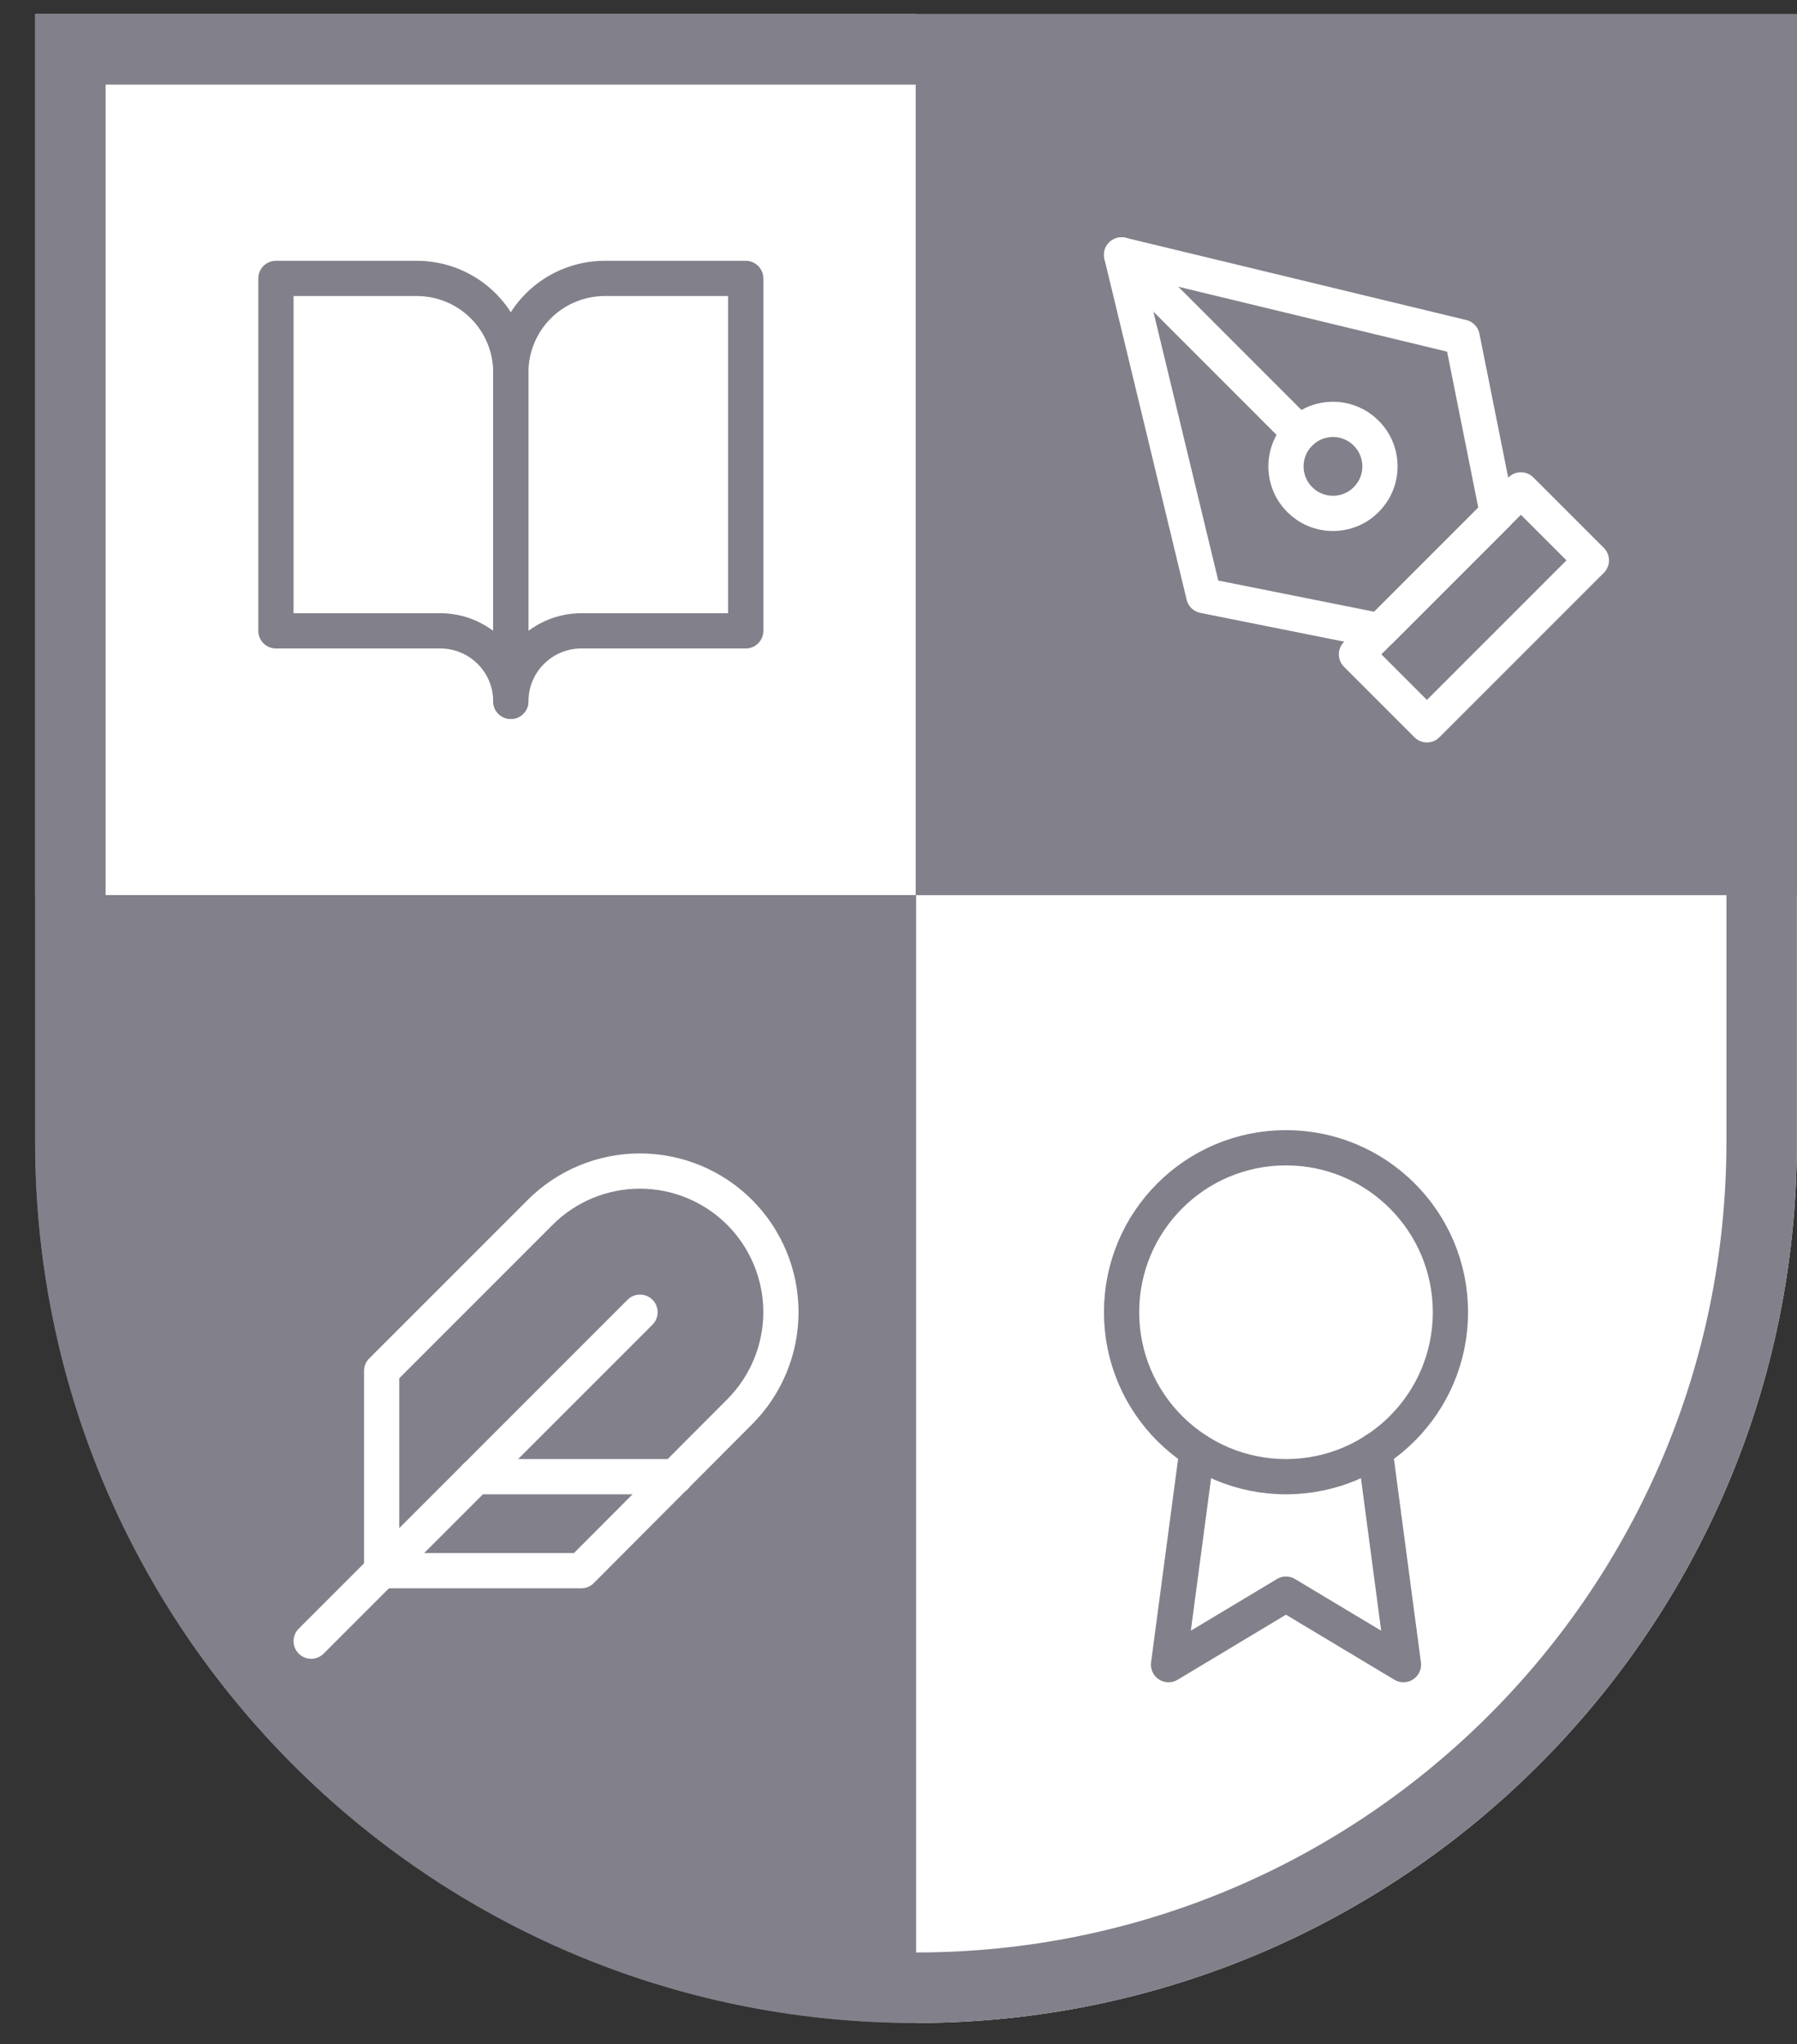 <svg width="51" height="58" viewBox="0 0 51 58" fill="none" xmlns="http://www.w3.org/2000/svg">
<rect x="0" y="0" width="51" height="58" fill="#333333" stroke="none"/>
<rect x="0.997" y="0.4" width="25" height="25" fill="white"/>
<path d="M0.997 25.4H25.997V57.4C12.19 57.4 0.997 46.207 0.997 32.4V25.4Z" fill="#82808A"/>
<rect x="25.997" y="0.4" width="25" height="25" fill="#82808A"/>
<path d="M25.997 25.4H50.997V32.4C50.997 46.207 39.804 57.4 25.997 57.4V25.4Z" fill="white"/>
<path d="M1.997 1.4H49.997V32.4C49.997 45.655 39.252 56.4 25.997 56.4C12.742 56.4 1.997 45.655 1.997 32.4V1.4Z" stroke="#82808A" stroke-width="2"/>
<path d="M7.831 7.9H11.831C12.538 7.9 13.216 8.181 13.716 8.681C14.216 9.181 14.497 9.859 14.497 10.567V19.9C14.497 19.37 14.287 18.861 13.911 18.486C13.536 18.111 13.028 17.9 12.497 17.9H7.831V7.9Z" stroke="#82808A" stroke-linecap="round" stroke-linejoin="round"/>
<path d="M21.164 7.9H17.164C16.457 7.9 15.778 8.181 15.278 8.681C14.778 9.181 14.497 9.859 14.497 10.567V19.9C14.497 19.37 14.708 18.861 15.083 18.486C15.458 18.111 15.967 17.9 16.497 17.9H21.164V7.9Z" stroke="#82808A" stroke-linecap="round" stroke-linejoin="round"/>
<g clip-path="url(#clip0)">
<path d="M36.497 41.9C39.075 41.9 41.164 39.811 41.164 37.233C41.164 34.656 39.075 32.567 36.497 32.567C33.92 32.567 31.831 34.656 31.831 37.233C31.831 39.811 33.92 41.9 36.497 41.9Z" stroke="#82808A" stroke-linecap="round" stroke-linejoin="round"/>
<path d="M33.971 41.16L33.164 47.233L36.497 45.233L39.831 47.233L39.024 41.153" stroke="#82808A" stroke-linecap="round" stroke-linejoin="round"/>
</g>
<g clip-path="url(#clip1)">
<path d="M38.497 18.567L43.164 13.9L45.164 15.9L40.497 20.567L38.497 18.567Z" stroke="white" stroke-linecap="round" stroke-linejoin="round"/>
<path d="M42.497 14.567L41.497 9.567L31.831 7.233L34.164 16.9L39.164 17.9L42.497 14.567Z" stroke="white" stroke-linecap="round" stroke-linejoin="round"/>
<path d="M31.831 7.233L36.888 12.291" stroke="white" stroke-linecap="round" stroke-linejoin="round"/>
<path d="M37.831 14.567C38.567 14.567 39.164 13.97 39.164 13.233C39.164 12.497 38.567 11.9 37.831 11.9C37.094 11.9 36.497 12.497 36.497 13.233C36.497 13.97 37.094 14.567 37.831 14.567Z" stroke="white" stroke-linecap="round" stroke-linejoin="round"/>
</g>
<g clip-path="url(#clip2)">
<path d="M20.991 40.06C21.741 39.309 22.163 38.291 22.163 37.23C22.163 36.169 21.741 35.151 20.991 34.4C20.24 33.649 19.222 33.228 18.161 33.228C17.099 33.228 16.081 33.649 15.331 34.4L10.831 38.9V44.567H16.497L20.991 40.06Z" stroke="white" stroke-linecap="round" stroke-linejoin="round"/>
<path d="M18.164 37.233L8.831 46.567" stroke="white" stroke-linecap="round" stroke-linejoin="round"/>
<path d="M19.164 41.9H13.497" stroke="white" stroke-linecap="round" stroke-linejoin="round"/>
</g>
<defs>
<clipPath id="clip0">
<rect width="16" height="16" fill="white" transform="translate(28.497 31.9)"/>
</clipPath>
<clipPath id="clip1">
<rect width="16" height="16" fill="white" transform="translate(30.497 5.9)"/>
</clipPath>
<clipPath id="clip2">
<rect width="16" height="16" fill="white" transform="translate(7.497 31.9)"/>
</clipPath>
</defs>
</svg>
